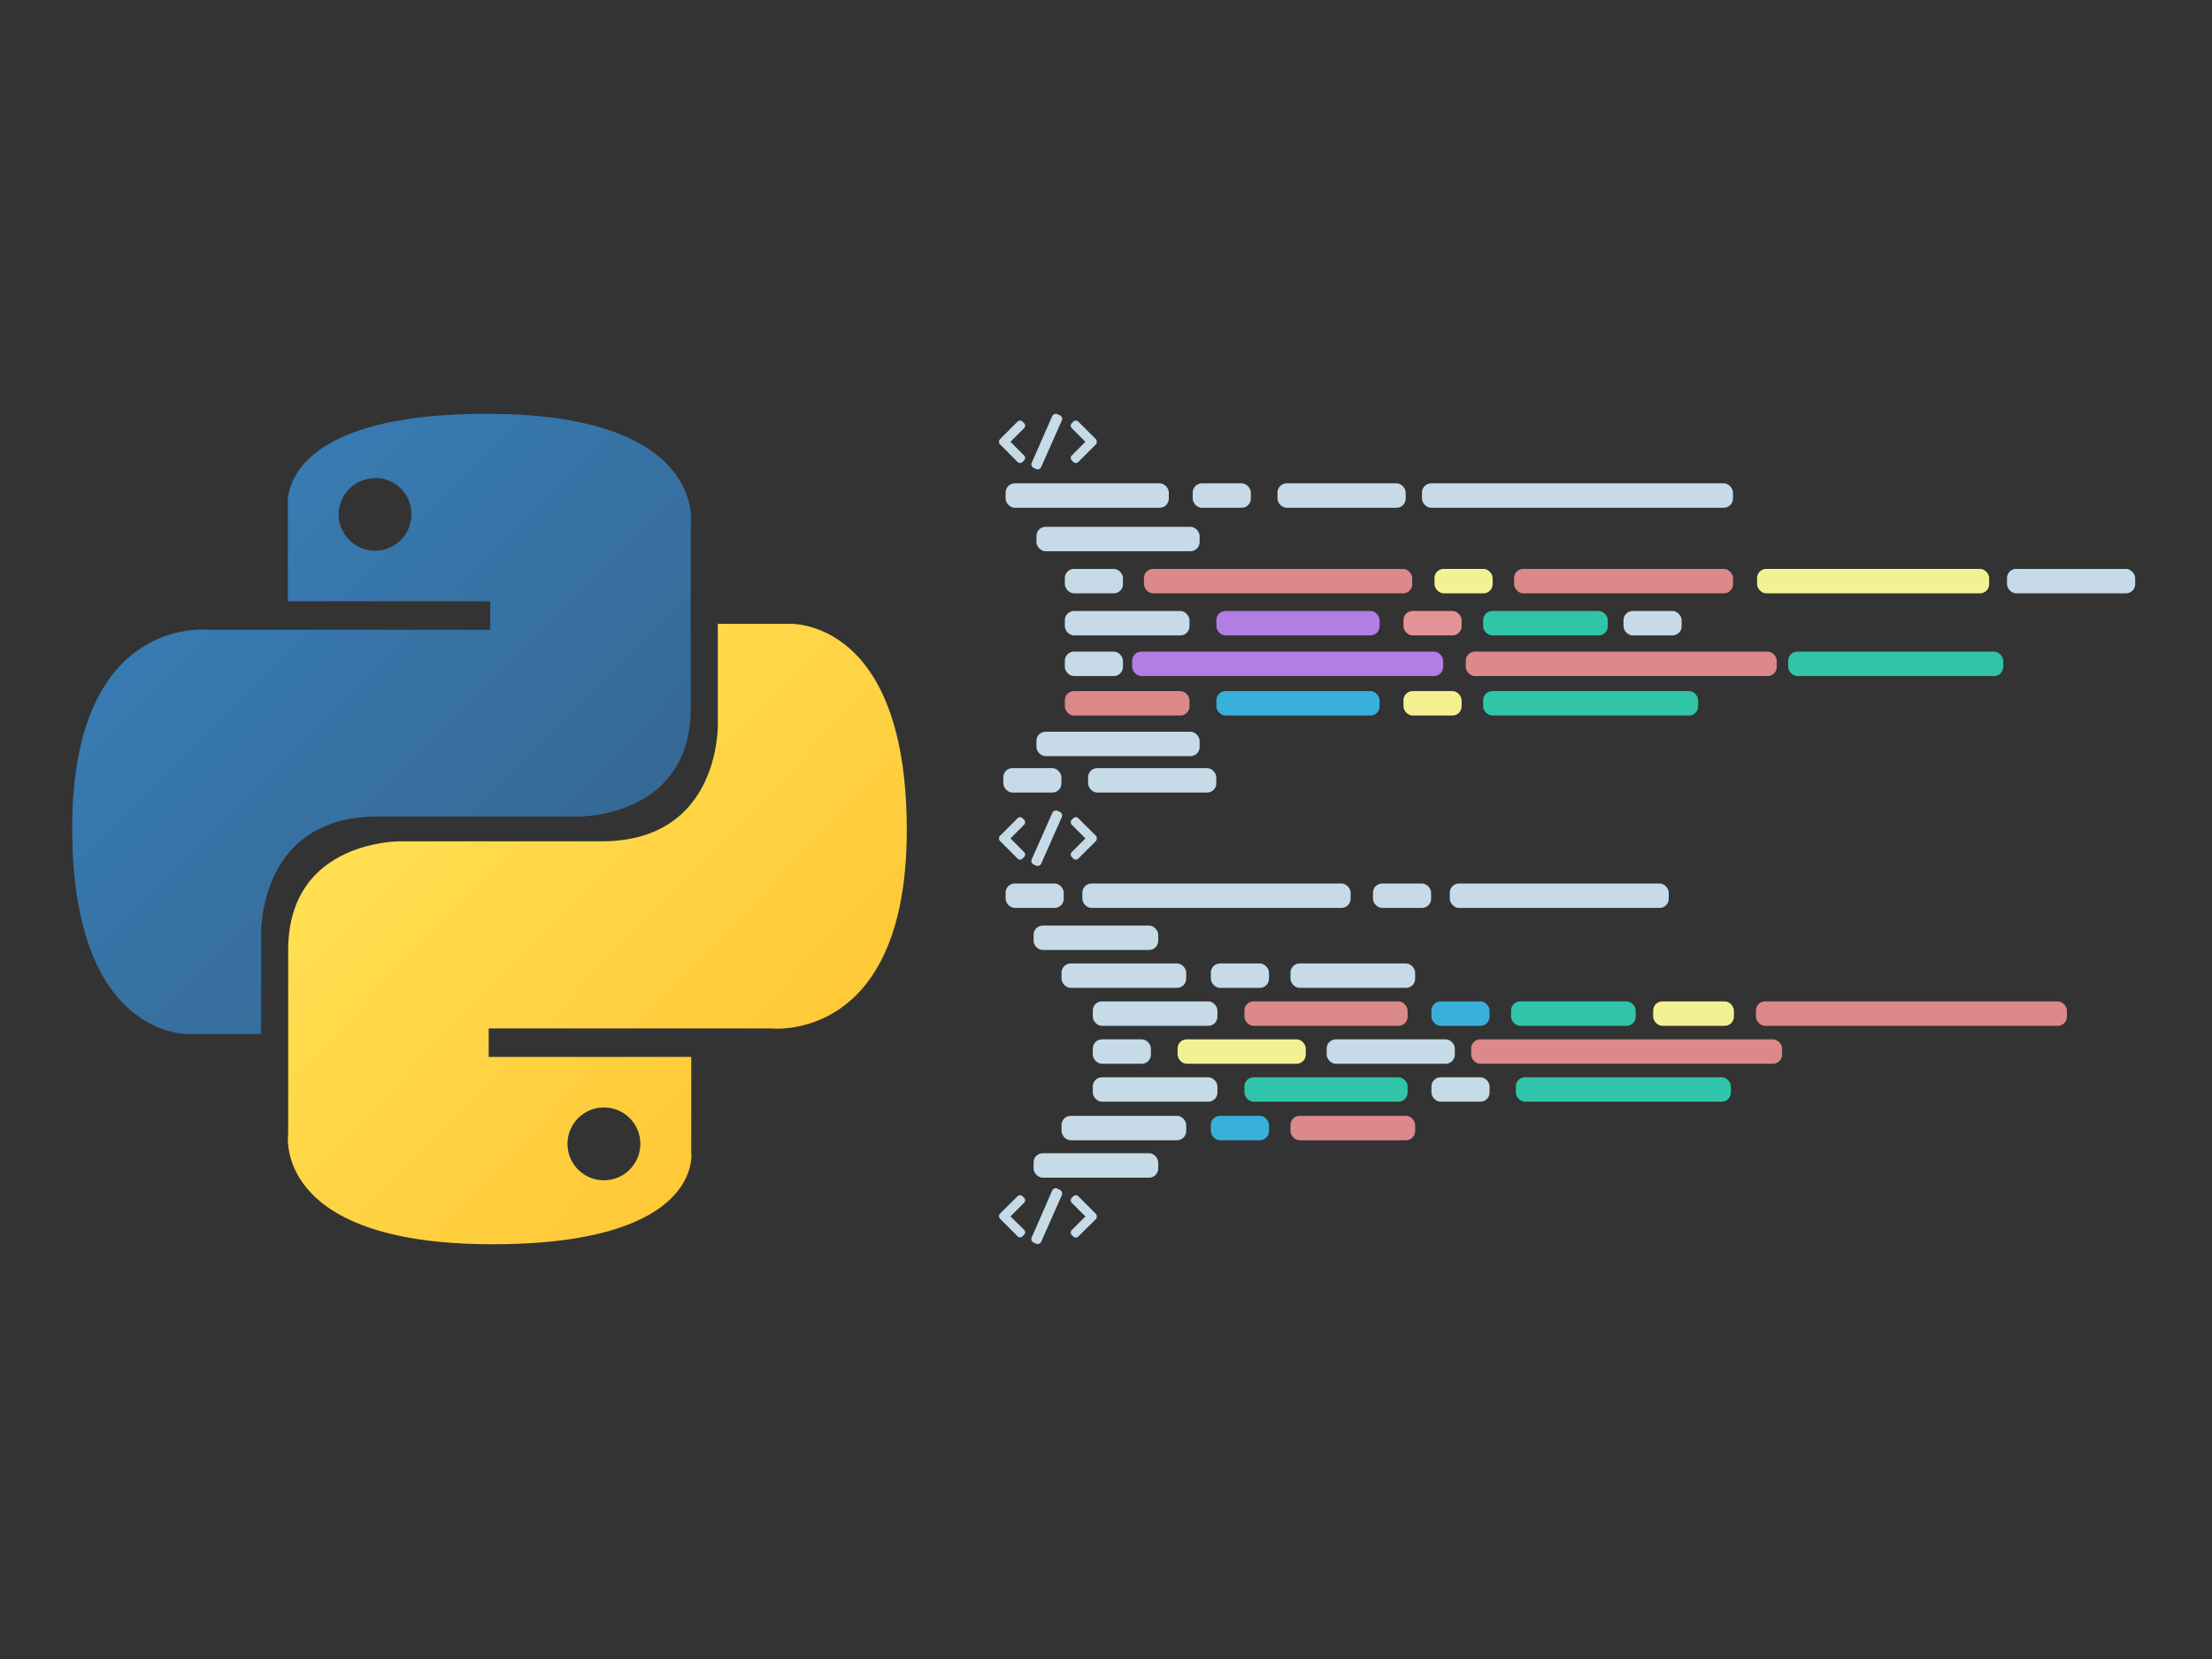 <svg xmlns="http://www.w3.org/2000/svg" xmlns:xlink="http://www.w3.org/1999/xlink" viewBox="0 0 288 216"><rect x="0" y="0" width="288" height="216" fill="#333333" stroke="none"/><defs><linearGradient id="linear-gradient" x1="-253.55" y1="407.15" x2="-253.27" y2="406.87" gradientTransform="matrix(189.38, 0, 0, -189.81, 48037.92, 77344.22)" gradientUnits="userSpaceOnUse"><stop offset="0" stop-color="#387eb8"/><stop offset="1" stop-color="#366994"/></linearGradient><linearGradient id="linear-gradient-2" x1="-253.72" y1="407.31" x2="-253.42" y2="407.02" gradientTransform="matrix(189.38, 0, 0, -189.81, 48103.92, 77408.49)" gradientUnits="userSpaceOnUse"><stop offset="0" stop-color="#ffe052"/><stop offset="1" stop-color="#ffc331"/></linearGradient></defs><g id="Layer_2" data-name="Layer 2"><g id="Layer_1-2" data-name="Layer 1"><path d="M63.34,53.88c-27.58,0-25.86,12-25.86,12l0,12.4H63.83V82H27.05S9.4,80,9.4,107.79s15.41,26.84,15.41,26.84H34V121.72s-.49-15.41,15.16-15.41H75.27s14.67.24,14.67-14.17V68.3s2.23-14.42-26.6-14.42ZM48.82,62.22A4.74,4.74,0,1,1,44.09,67a4.73,4.73,0,0,1,4.73-4.73Z" fill="url(#linear-gradient)"/><path d="M64.12,162C91.71,162,90,150,90,150l0-12.39H63.63V133.9h36.78s17.65,2,17.65-25.83-15.41-26.85-15.41-26.85H93.46V94.14s.49,15.4-15.16,15.4H52.19s-14.67-.23-14.67,14.18v23.83S35.3,162,64.12,162Zm14.52-8.33a4.74,4.74,0,1,1,4.73-4.74,4.74,4.74,0,0,1-4.73,4.74Z" fill="url(#linear-gradient-2)"/><rect width="288" height="216" fill="none"/><rect x="134.94" y="95.27" width="21.25" height="3.18" rx="1.19" fill="#c6dae7"/><rect x="138.64" y="79.55" width="16.23" height="3.18" rx="1.19" fill="#c6dae7"/><rect x="193.1" y="79.55" width="16.23" height="3.18" rx="1.19" fill="#30c5a8"/><rect x="193.1" y="89.98" width="28" height="3.18" rx="1.19" fill="#30c5a8"/><rect x="232.82" y="84.84" width="28" height="3.18" rx="1.19" fill="#30c5a8"/><rect x="148.94" y="74.07" width="34.93" height="3.18" rx="1.19" fill="#db898b"/><rect x="134.94" y="68.59" width="21.25" height="3.18" rx="1.19" fill="#c6dae7"/><rect x="130.93" y="62.93" width="21.25" height="3.18" rx="1.19" fill="#c6dae7"/><rect x="185.14" y="62.93" width="40.49" height="3.18" rx="1.19" fill="#c6dae7"/><rect x="166.33" y="62.93" width="16.69" height="3.18" rx="1.19" fill="#c6dae7"/><rect x="190.84" y="84.84" width="40.49" height="3.18" rx="1.19" fill="#db898b"/><rect x="197.36" y="140.26" width="28" height="3.18" rx="1.19" fill="#30c5a8"/><rect x="228.62" y="130.38" width="40.49" height="3.18" rx="1.19" fill="#db898b"/><rect x="147.41" y="84.84" width="40.49" height="3.18" rx="1.19" fill="#b27ee3"/><rect x="261.31" y="74.07" width="16.69" height="3.18" rx="1.19" fill="#c6dae7"/><rect x="155.29" y="62.93" width="7.57" height="3.18" rx="1.19" fill="#c6dae7"/><rect x="228.77" y="74.07" width="30.22" height="3.18" rx="1.19" fill="#f4f192"/><rect x="138.64" y="84.84" width="7.57" height="3.18" rx="1.19" fill="#c6dae7"/><rect x="191.54" y="135.32" width="40.49" height="3.18" rx="1.19" fill="#db898b"/><rect x="172.73" y="135.32" width="16.69" height="3.18" rx="1.19" fill="#c6dae7"/><rect x="153.32" y="135.32" width="16.69" height="3.18" rx="1.19" fill="#f4f192"/><rect x="142.28" y="135.32" width="7.57" height="3.18" rx="1.19" fill="#c6dae7"/><rect x="158.37" y="79.55" width="21.25" height="3.18" rx="1.19" fill="#b27ee3"/><rect x="182.73" y="79.55" width="7.57" height="3.18" rx="1.19" fill="#e39396"/><rect x="142.28" y="130.38" width="16.23" height="3.18" rx="1.19" fill="#c6dae7"/><rect x="196.74" y="130.38" width="16.23" height="3.18" rx="1.19" fill="#30c5a8"/><rect x="162.02" y="130.38" width="21.25" height="3.18" rx="1.19" fill="#db898b"/><rect x="186.37" y="130.38" width="7.57" height="3.18" rx="1.19" fill="#39b0da"/><rect x="215.24" y="130.38" width="10.51" height="3.18" rx="1.19" fill="#f4f192"/><rect x="138.64" y="89.98" width="16.23" height="3.18" rx="1.19" fill="#db898b"/><rect x="141.67" y="100.01" width="16.69" height="3.18" rx="1.19" fill="#c6dae7"/><rect x="130.63" y="100.01" width="7.57" height="3.18" rx="1.19" fill="#c6dae7"/><rect x="158.37" y="89.98" width="21.25" height="3.18" rx="1.19" fill="#39b0da"/><rect x="182.73" y="89.98" width="7.57" height="3.18" rx="1.19" fill="#f4f192"/><rect x="142.28" y="140.26" width="16.23" height="3.18" rx="1.19" fill="#c6dae7"/><rect x="162.02" y="140.26" width="21.25" height="3.18" rx="1.19" fill="#30c5a8"/><rect x="186.37" y="140.26" width="7.57" height="3.18" rx="1.19" fill="#c6dae7"/><rect x="138.64" y="74.07" width="7.57" height="3.18" rx="1.19" fill="#c6dae7"/><rect x="197.13" y="74.07" width="28.51" height="3.18" rx="1.19" fill="#db898b"/><rect x="186.77" y="74.07" width="7.57" height="3.18" rx="1.19" fill="#f4f192"/><rect x="211.38" y="79.55" width="7.57" height="3.18" rx="1.19" fill="#c6dae7"/><rect x="134.57" y="120.51" width="16.23" height="3.18" rx="1.19" fill="#c6dae7"/><rect x="134.57" y="150.15" width="16.23" height="3.18" rx="1.19" fill="#c6dae7"/><rect x="140.92" y="115.03" width="34.93" height="3.18" rx="1.19" fill="#c6dae7"/><rect x="138.21" y="125.44" width="16.23" height="3.18" rx="1.19" fill="#c6dae7"/><rect x="168.02" y="125.44" width="16.23" height="3.18" rx="1.19" fill="#c6dae7"/><rect x="157.65" y="125.44" width="7.57" height="3.18" rx="1.19" fill="#c6dae7"/><rect x="138.21" y="145.28" width="16.23" height="3.18" rx="1.19" fill="#c6dae7"/><rect x="168.02" y="145.28" width="16.23" height="3.18" rx="1.19" fill="#db898b"/><rect x="157.65" y="145.28" width="7.57" height="3.18" rx="1.19" fill="#39b0da"/><rect x="130.93" y="115.03" width="7.57" height="3.18" rx="1.19" fill="#c6dae7"/><rect x="188.76" y="115.03" width="28.51" height="3.18" rx="1.19" fill="#c6dae7"/><rect x="178.76" y="115.03" width="7.57" height="3.18" rx="1.19" fill="#c6dae7"/><path d="M131.56,57.52l1.78-1.78a.45.45,0,0,0,0-.64l-.21-.21a.45.45,0,0,0-.64,0l-2.28,2.28a.43.43,0,0,0-.13.35.41.41,0,0,0,.13.34l2.28,2.29a.46.46,0,0,0,.64,0l.21-.21a.45.45,0,0,0,0-.64Z" fill="#c6dae7"/><path d="M141.32,57.52l-1.78-1.78a.45.45,0,0,1,0-.64l.21-.21a.45.45,0,0,1,.64,0l2.29,2.28a.46.46,0,0,1,.12.35.44.44,0,0,1-.12.34l-2.29,2.29a.46.46,0,0,1-.64,0l-.21-.21a.45.45,0,0,1,0-.64Z" fill="#c6dae7"/><path d="M138,54.07a.52.52,0,0,1,.25.67l-2.69,6.07a.51.51,0,0,1-.68.25l-.3-.14a.5.5,0,0,1-.25-.67L137,54.18a.5.5,0,0,1,.67-.25Z" fill="#c6dae7"/><path d="M131.56,109.16l1.78-1.78a.45.45,0,0,0,0-.64l-.21-.21a.45.45,0,0,0-.64,0l-2.28,2.28a.43.43,0,0,0-.13.35.44.44,0,0,0,.13.35l2.28,2.28a.45.45,0,0,0,.64,0l.21-.21a.45.45,0,0,0,0-.64Z" fill="#c6dae7"/><path d="M141.32,109.16l-1.78-1.78a.45.45,0,0,1,0-.64l.21-.21a.45.45,0,0,1,.64,0l2.29,2.28a.46.46,0,0,1,.12.35.47.47,0,0,1-.12.35l-2.29,2.28a.45.45,0,0,1-.64,0l-.21-.21a.45.45,0,0,1,0-.64Z" fill="#c6dae7"/><path d="M138,105.71a.52.52,0,0,1,.25.67l-2.69,6.07a.51.51,0,0,1-.68.25l-.3-.14a.5.5,0,0,1-.25-.67l2.69-6.07a.5.5,0,0,1,.67-.25Z" fill="#c6dae7"/><path d="M131.56,158.38l1.78-1.78a.45.45,0,0,0,0-.64l-.21-.21a.46.46,0,0,0-.64,0L130.21,158a.41.41,0,0,0-.13.34.43.43,0,0,0,.13.35l2.28,2.28a.45.45,0,0,0,.64,0l.21-.21a.45.45,0,0,0,0-.64Z" fill="#c6dae7"/><path d="M141.32,158.38l-1.78-1.78a.45.45,0,0,1,0-.64l.21-.21a.46.46,0,0,1,.64,0l2.29,2.29a.44.44,0,0,1,.12.34.46.46,0,0,1-.12.35L140.39,161a.45.45,0,0,1-.64,0l-.21-.21a.45.45,0,0,1,0-.64Z" fill="#c6dae7"/><path d="M138,154.93a.53.53,0,0,1,.25.68l-2.69,6.07a.53.53,0,0,1-.68.25l-.3-.15a.49.49,0,0,1-.25-.67L137,155a.51.51,0,0,1,.67-.25Z" fill="#c6dae7"/></g></g></svg>